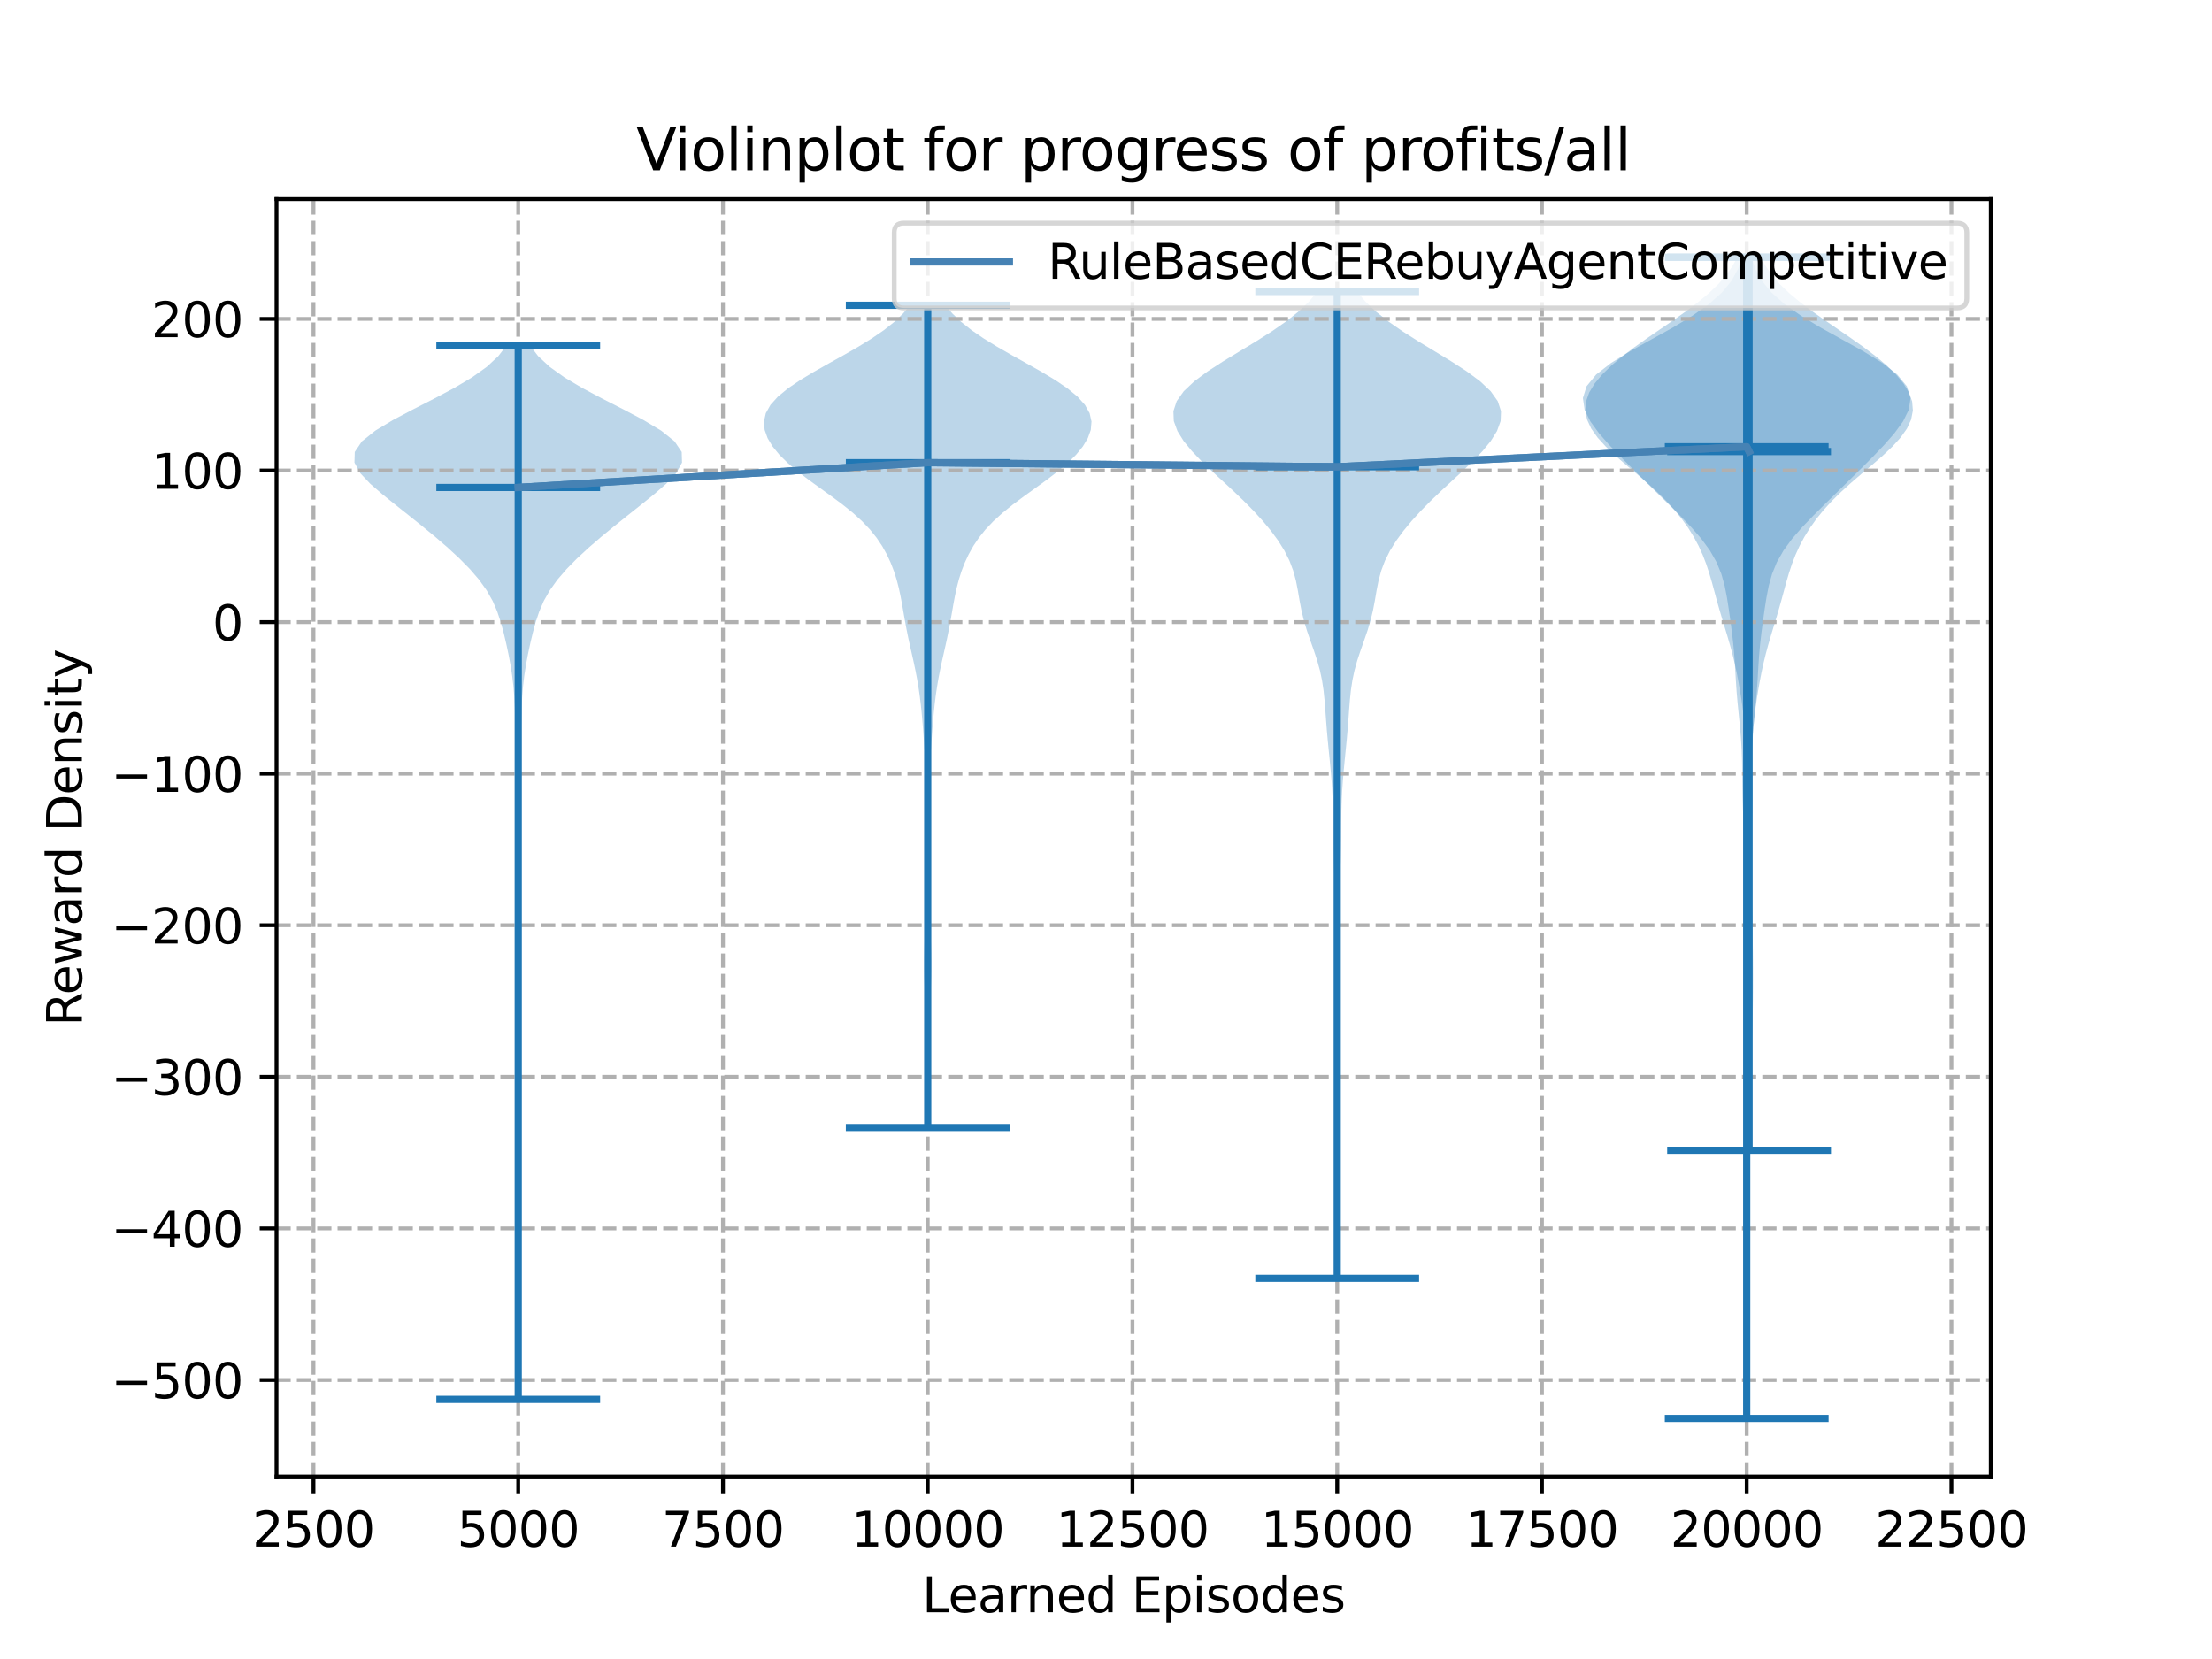 <?xml version="1.0" encoding="utf-8" standalone="no"?>
<!DOCTYPE svg PUBLIC "-//W3C//DTD SVG 1.1//EN"
  "http://www.w3.org/Graphics/SVG/1.1/DTD/svg11.dtd">
<svg xmlns:xlink="http://www.w3.org/1999/xlink" width="460.8pt" height="345.6pt" viewBox="0 0 460.8 345.6" xmlns="http://www.w3.org/2000/svg" version="1.1">
 <defs>
  <style type="text/css">*{stroke-linejoin: round; stroke-linecap: butt}</style>
 </defs>
 <g id="figure_1">
  <g id="patch_1">
   <path d="M 0 345.6 
L 460.8 345.6 
L 460.8 0 
L 0 0 
z
" style="fill: #ffffff"/>
  </g>
  <g id="axes_1">
   <g id="patch_2">
    <path d="M 57.6 307.584 
L 414.72 307.584 
L 414.72 41.472 
L 57.6 41.472 
z
" style="fill: #ffffff"/>
   </g>
   <g id="PolyCollection_1">
    <path d="M 108.119 291.527 
L 107.791 291.527 
L 107.804 289.309 
L 107.838 287.091 
L 107.878 284.874 
L 107.912 282.656 
L 107.935 280.438 
L 107.947 278.221 
L 107.952 276.003 
L 107.954 273.785 
L 107.955 271.567 
L 107.955 269.35 
L 107.955 267.132 
L 107.955 264.914 
L 107.955 262.696 
L 107.955 260.479 
L 107.955 258.261 
L 107.955 256.043 
L 107.955 253.825 
L 107.955 251.608 
L 107.955 249.39 
L 107.955 247.172 
L 107.955 244.955 
L 107.955 242.737 
L 107.955 240.519 
L 107.955 238.301 
L 107.955 236.084 
L 107.955 233.866 
L 107.955 231.648 
L 107.955 229.43 
L 107.955 227.213 
L 107.955 224.995 
L 107.955 222.777 
L 107.955 220.559 
L 107.954 218.342 
L 107.952 216.124 
L 107.946 213.906 
L 107.932 211.689 
L 107.902 209.471 
L 107.85 207.253 
L 107.771 205.035 
L 107.67 202.818 
L 107.562 200.6 
L 107.47 198.382 
L 107.417 196.164 
L 107.418 193.947 
L 107.47 191.729 
L 107.553 189.511 
L 107.635 187.293 
L 107.688 185.076 
L 107.7 182.858 
L 107.676 180.64 
L 107.633 178.423 
L 107.589 176.205 
L 107.563 173.987 
L 107.568 171.769 
L 107.61 169.552 
L 107.67 167.334 
L 107.72 165.116 
L 107.729 162.898 
L 107.686 160.681 
L 107.603 158.463 
L 107.506 156.245 
L 107.42 154.027 
L 107.357 151.81 
L 107.307 149.592 
L 107.243 147.374 
L 107.133 145.157 
L 106.951 142.939 
L 106.686 140.721 
L 106.341 138.503 
L 105.926 136.286 
L 105.453 134.068 
L 104.927 131.85 
L 104.326 129.632 
L 103.59 127.415 
L 102.635 125.197 
L 101.383 122.979 
L 99.794 120.761 
L 97.883 118.544 
L 95.698 116.326 
L 93.298 114.108 
L 90.731 111.891 
L 88.039 109.673 
L 85.269 107.455 
L 82.474 105.237 
L 79.723 103.02 
L 77.152 100.802 
L 75.049 98.584 
L 73.833 96.366 
L 73.898 94.149 
L 75.399 91.931 
L 78.174 89.713 
L 81.86 87.496 
L 86.056 85.278 
L 90.401 83.06 
L 94.578 80.842 
L 98.315 78.625 
L 101.418 76.407 
L 103.806 74.189 
L 105.505 71.971 
L 110.404 71.971 
L 110.404 71.971 
L 112.104 74.189 
L 114.492 76.407 
L 117.595 78.625 
L 121.332 80.842 
L 125.509 83.06 
L 129.854 85.278 
L 134.05 87.496 
L 137.736 89.713 
L 140.511 91.931 
L 142.011 94.149 
L 142.077 96.366 
L 140.861 98.584 
L 138.757 100.802 
L 136.187 103.02 
L 133.436 105.237 
L 130.641 107.455 
L 127.871 109.673 
L 125.178 111.891 
L 122.612 114.108 
L 120.212 116.326 
L 118.027 118.544 
L 116.115 120.761 
L 114.527 122.979 
L 113.274 125.197 
L 112.319 127.415 
L 111.583 129.632 
L 110.982 131.85 
L 110.456 134.068 
L 109.984 136.286 
L 109.569 138.503 
L 109.224 140.721 
L 108.958 142.939 
L 108.776 145.157 
L 108.666 147.374 
L 108.603 149.592 
L 108.553 151.81 
L 108.489 154.027 
L 108.404 156.245 
L 108.306 158.463 
L 108.223 160.681 
L 108.181 162.898 
L 108.19 165.116 
L 108.239 167.334 
L 108.3 169.552 
L 108.341 171.769 
L 108.347 173.987 
L 108.32 176.205 
L 108.276 178.423 
L 108.233 180.64 
L 108.21 182.858 
L 108.222 185.076 
L 108.275 187.293 
L 108.356 189.511 
L 108.439 191.729 
L 108.492 193.947 
L 108.493 196.164 
L 108.44 198.382 
L 108.348 200.6 
L 108.24 202.818 
L 108.139 205.035 
L 108.06 207.253 
L 108.007 209.471 
L 107.978 211.689 
L 107.963 213.906 
L 107.958 216.124 
L 107.956 218.342 
L 107.955 220.559 
L 107.955 222.777 
L 107.955 224.995 
L 107.955 227.213 
L 107.955 229.43 
L 107.955 231.648 
L 107.955 233.866 
L 107.955 236.084 
L 107.955 238.301 
L 107.955 240.519 
L 107.955 242.737 
L 107.955 244.955 
L 107.955 247.172 
L 107.955 249.39 
L 107.955 251.608 
L 107.955 253.825 
L 107.955 256.043 
L 107.955 258.261 
L 107.955 260.479 
L 107.955 262.696 
L 107.955 264.914 
L 107.955 267.132 
L 107.955 269.35 
L 107.955 271.567 
L 107.956 273.785 
L 107.957 276.003 
L 107.963 278.221 
L 107.975 280.438 
L 107.998 282.656 
L 108.032 284.874 
L 108.072 287.091 
L 108.106 289.309 
L 108.119 291.527 
z
" clip-path="url(#p3c8ad6dcf3)" style="fill: #1f77b4; fill-opacity: 0.3"/>
   </g>
   <g id="PolyCollection_2">
    <path d="M 193.424 234.882 
L 193.096 234.882 
L 193.102 233.152 
L 193.119 231.422 
L 193.143 229.692 
L 193.17 227.962 
L 193.195 226.231 
L 193.215 224.501 
L 193.228 222.771 
L 193.232 221.041 
L 193.226 219.311 
L 193.206 217.581 
L 193.17 215.85 
L 193.114 214.12 
L 193.035 212.39 
L 192.937 210.66 
L 192.826 208.93 
L 192.712 207.199 
L 192.611 205.469 
L 192.536 203.739 
L 192.497 202.009 
L 192.497 200.279 
L 192.53 198.549 
L 192.586 196.818 
L 192.651 195.088 
L 192.714 193.358 
L 192.765 191.628 
L 192.803 189.898 
L 192.828 188.168 
L 192.844 186.437 
L 192.855 184.707 
L 192.861 182.977 
L 192.863 181.247 
L 192.862 179.517 
L 192.861 177.786 
L 192.864 176.056 
L 192.874 174.326 
L 192.896 172.596 
L 192.927 170.866 
L 192.962 169.136 
L 192.99 167.405 
L 193.001 165.675 
L 192.986 163.945 
L 192.941 162.215 
L 192.868 160.485 
L 192.771 158.754 
L 192.659 157.024 
L 192.538 155.294 
L 192.413 153.564 
L 192.283 151.834 
L 192.142 150.104 
L 191.985 148.373 
L 191.803 146.643 
L 191.59 144.913 
L 191.339 143.183 
L 191.048 141.453 
L 190.716 139.723 
L 190.35 137.992 
L 189.962 136.262 
L 189.571 134.532 
L 189.193 132.802 
L 188.842 131.072 
L 188.519 129.341 
L 188.216 127.611 
L 187.916 125.881 
L 187.593 124.151 
L 187.218 122.421 
L 186.766 120.691 
L 186.215 118.96 
L 185.547 117.23 
L 184.743 115.5 
L 183.778 113.77 
L 182.619 112.04 
L 181.232 110.31 
L 179.589 108.579 
L 177.683 106.849 
L 175.54 105.119 
L 173.219 103.389 
L 170.81 101.659 
L 168.42 99.928 
L 166.158 98.198 
L 164.115 96.468 
L 162.362 94.738 
L 160.946 93.008 
L 159.906 91.278 
L 159.285 89.547 
L 159.138 87.817 
L 159.526 86.087 
L 160.494 84.357 
L 162.049 82.627 
L 164.15 80.897 
L 166.705 79.166 
L 169.586 77.436 
L 172.652 75.706 
L 175.759 73.976 
L 178.777 72.246 
L 181.592 70.515 
L 184.118 68.785 
L 186.299 67.055 
L 188.111 65.325 
L 189.563 63.595 
L 196.957 63.595 
L 196.957 63.595 
L 198.409 65.325 
L 200.221 67.055 
L 202.402 68.785 
L 204.928 70.515 
L 207.743 72.246 
L 210.761 73.976 
L 213.868 75.706 
L 216.934 77.436 
L 219.815 79.166 
L 222.37 80.897 
L 224.471 82.627 
L 226.026 84.357 
L 226.994 86.087 
L 227.382 87.817 
L 227.236 89.547 
L 226.614 91.278 
L 225.574 93.008 
L 224.158 94.738 
L 222.405 96.468 
L 220.362 98.198 
L 218.1 99.928 
L 215.71 101.659 
L 213.301 103.389 
L 210.98 105.119 
L 208.837 106.849 
L 206.931 108.579 
L 205.288 110.31 
L 203.901 112.04 
L 202.742 113.77 
L 201.777 115.5 
L 200.973 117.23 
L 200.305 118.96 
L 199.754 120.691 
L 199.302 122.421 
L 198.927 124.151 
L 198.604 125.881 
L 198.304 127.611 
L 198.001 129.341 
L 197.678 131.072 
L 197.327 132.802 
L 196.949 134.532 
L 196.558 136.262 
L 196.17 137.992 
L 195.804 139.723 
L 195.472 141.453 
L 195.181 143.183 
L 194.93 144.913 
L 194.717 146.643 
L 194.535 148.373 
L 194.378 150.104 
L 194.237 151.834 
L 194.107 153.564 
L 193.982 155.294 
L 193.861 157.024 
L 193.749 158.754 
L 193.652 160.485 
L 193.579 162.215 
L 193.534 163.945 
L 193.519 165.675 
L 193.53 167.405 
L 193.558 169.136 
L 193.593 170.866 
L 193.624 172.596 
L 193.646 174.326 
L 193.656 176.056 
L 193.659 177.786 
L 193.658 179.517 
L 193.657 181.247 
L 193.66 182.977 
L 193.665 184.707 
L 193.676 186.437 
L 193.692 188.168 
L 193.718 189.898 
L 193.755 191.628 
L 193.807 193.358 
L 193.869 195.088 
L 193.934 196.818 
L 193.99 198.549 
L 194.023 200.279 
L 194.023 202.009 
L 193.984 203.739 
L 193.909 205.469 
L 193.808 207.199 
L 193.694 208.93 
L 193.583 210.66 
L 193.485 212.39 
L 193.406 214.12 
L 193.35 215.85 
L 193.314 217.581 
L 193.294 219.311 
L 193.288 221.041 
L 193.292 222.771 
L 193.305 224.501 
L 193.325 226.231 
L 193.35 227.962 
L 193.377 229.692 
L 193.401 231.422 
L 193.418 233.152 
L 193.424 234.882 
z
" clip-path="url(#p3c8ad6dcf3)" style="fill: #1f77b4; fill-opacity: 0.3"/>
   </g>
   <g id="PolyCollection_3">
    <path d="M 278.733 266.311 
L 278.397 266.311 
L 278.405 264.234 
L 278.425 262.157 
L 278.452 260.081 
L 278.482 258.004 
L 278.509 255.928 
L 278.53 253.851 
L 278.543 251.774 
L 278.549 249.698 
L 278.547 247.621 
L 278.538 245.544 
L 278.521 243.468 
L 278.496 241.391 
L 278.463 239.315 
L 278.427 237.238 
L 278.39 235.161 
L 278.358 233.085 
L 278.333 231.008 
L 278.318 228.931 
L 278.312 226.855 
L 278.316 224.778 
L 278.33 222.702 
L 278.353 220.625 
L 278.384 218.548 
L 278.419 216.472 
L 278.453 214.395 
L 278.481 212.318 
L 278.5 210.242 
L 278.505 208.165 
L 278.496 206.088 
L 278.474 204.012 
L 278.442 201.935 
L 278.404 199.859 
L 278.365 197.782 
L 278.326 195.705 
L 278.289 193.629 
L 278.25 191.552 
L 278.204 189.475 
L 278.147 187.399 
L 278.077 185.322 
L 277.997 183.246 
L 277.917 181.169 
L 277.845 179.092 
L 277.793 177.016 
L 277.761 174.939 
L 277.743 172.862 
L 277.725 170.786 
L 277.689 168.709 
L 277.622 166.633 
L 277.517 164.556 
L 277.374 162.479 
L 277.199 160.403 
L 277 158.326 
L 276.792 156.249 
L 276.589 154.173 
L 276.403 152.096 
L 276.241 150.019 
L 276.092 147.943 
L 275.929 145.866 
L 275.714 143.79 
L 275.401 141.713 
L 274.959 139.636 
L 274.381 137.56 
L 273.695 135.483 
L 272.958 133.406 
L 272.244 131.33 
L 271.621 129.253 
L 271.119 127.177 
L 270.723 125.1 
L 270.368 123.023 
L 269.958 120.947 
L 269.397 118.87 
L 268.613 116.793 
L 267.571 114.717 
L 266.276 112.64 
L 264.752 110.564 
L 263.03 108.487 
L 261.134 106.41 
L 259.084 104.334 
L 256.912 102.257 
L 254.667 100.18 
L 252.42 98.104 
L 250.259 96.027 
L 248.277 93.95 
L 246.578 91.874 
L 245.283 89.797 
L 244.527 87.721 
L 244.443 85.644 
L 245.127 83.567 
L 246.604 81.491 
L 248.813 79.414 
L 251.617 77.337 
L 254.827 75.261 
L 258.242 73.184 
L 261.669 71.108 
L 264.941 69.031 
L 267.927 66.954 
L 270.534 64.878 
L 272.712 62.801 
L 274.453 60.724 
L 282.678 60.724 
L 282.678 60.724 
L 284.419 62.801 
L 286.596 64.878 
L 289.203 66.954 
L 292.189 69.031 
L 295.462 71.108 
L 298.889 73.184 
L 302.304 75.261 
L 305.514 77.337 
L 308.317 79.414 
L 310.526 81.491 
L 312.004 83.567 
L 312.687 85.644 
L 312.603 87.721 
L 311.847 89.797 
L 310.552 91.874 
L 308.853 93.95 
L 306.871 96.027 
L 304.71 98.104 
L 302.464 100.18 
L 300.219 102.257 
L 298.046 104.334 
L 295.997 106.41 
L 294.101 108.487 
L 292.379 110.564 
L 290.855 112.64 
L 289.559 114.717 
L 288.518 116.793 
L 287.733 118.87 
L 287.173 120.947 
L 286.763 123.023 
L 286.407 125.1 
L 286.011 127.177 
L 285.51 129.253 
L 284.886 131.33 
L 284.173 133.406 
L 283.436 135.483 
L 282.749 137.56 
L 282.172 139.636 
L 281.73 141.713 
L 281.417 143.79 
L 281.201 145.866 
L 281.039 147.943 
L 280.89 150.019 
L 280.727 152.096 
L 280.542 154.173 
L 280.338 156.249 
L 280.13 158.326 
L 279.932 160.403 
L 279.756 162.479 
L 279.613 164.556 
L 279.508 166.633 
L 279.441 168.709 
L 279.406 170.786 
L 279.387 172.862 
L 279.37 174.939 
L 279.338 177.016 
L 279.285 179.092 
L 279.214 181.169 
L 279.133 183.246 
L 279.054 185.322 
L 278.984 187.399 
L 278.927 189.475 
L 278.881 191.552 
L 278.842 193.629 
L 278.804 195.705 
L 278.766 197.782 
L 278.726 199.859 
L 278.688 201.935 
L 278.656 204.012 
L 278.635 206.088 
L 278.626 208.165 
L 278.631 210.242 
L 278.649 212.318 
L 278.678 214.395 
L 278.712 216.472 
L 278.747 218.548 
L 278.778 220.625 
L 278.801 222.702 
L 278.815 224.778 
L 278.819 226.855 
L 278.813 228.931 
L 278.797 231.008 
L 278.772 233.085 
L 278.74 235.161 
L 278.703 237.238 
L 278.667 239.315 
L 278.635 241.391 
L 278.61 243.468 
L 278.593 245.544 
L 278.583 247.621 
L 278.582 249.698 
L 278.587 251.774 
L 278.601 253.851 
L 278.621 255.928 
L 278.648 258.004 
L 278.678 260.081 
L 278.706 262.157 
L 278.726 264.234 
L 278.733 266.311 
z
" clip-path="url(#p3c8ad6dcf3)" style="fill: #1f77b4; fill-opacity: 0.3"/>
   </g>
   <g id="PolyCollection_4">
    <path d="M 364.033 295.488 
L 363.708 295.488 
L 363.718 293.045 
L 363.746 290.601 
L 363.782 288.158 
L 363.815 285.715 
L 363.84 283.271 
L 363.856 280.828 
L 363.864 278.384 
L 363.868 275.941 
L 363.87 273.498 
L 363.87 271.054 
L 363.87 268.611 
L 363.87 266.168 
L 363.87 263.724 
L 363.87 261.281 
L 363.87 258.838 
L 363.87 256.394 
L 363.87 253.951 
L 363.87 251.508 
L 363.87 249.064 
L 363.87 246.621 
L 363.87 244.177 
L 363.87 241.734 
L 363.869 239.291 
L 363.867 236.847 
L 363.86 234.404 
L 363.848 231.961 
L 363.827 229.517 
L 363.797 227.074 
L 363.761 224.631 
L 363.728 222.187 
L 363.708 219.744 
L 363.706 217.301 
L 363.719 214.857 
L 363.737 212.414 
L 363.748 209.97 
L 363.744 207.527 
L 363.726 205.084 
L 363.704 202.64 
L 363.686 200.197 
L 363.672 197.754 
L 363.652 195.31 
L 363.613 192.867 
L 363.546 190.424 
L 363.463 187.98 
L 363.385 185.537 
L 363.337 183.093 
L 363.323 180.65 
L 363.325 178.207 
L 363.312 175.763 
L 363.261 173.32 
L 363.177 170.877 
L 363.081 168.433 
L 363.004 165.99 
L 362.959 163.547 
L 362.934 161.103 
L 362.897 158.66 
L 362.815 156.217 
L 362.67 153.773 
L 362.462 151.33 
L 362.217 148.886 
L 361.972 146.443 
L 361.761 144 
L 361.596 141.556 
L 361.455 139.113 
L 361.295 136.67 
L 361.08 134.226 
L 360.8 131.783 
L 360.478 129.34 
L 360.134 126.896 
L 359.752 124.453 
L 359.272 122.01 
L 358.59 119.566 
L 357.594 117.123 
L 356.206 114.679 
L 354.415 112.236 
L 352.285 109.793 
L 349.931 107.349 
L 347.467 104.906 
L 344.971 102.463 
L 342.479 100.019 
L 340.003 97.576 
L 337.569 95.133 
L 335.233 92.689 
L 333.095 90.246 
L 331.311 87.802 
L 330.103 85.359 
L 329.748 82.916 
L 330.507 80.472 
L 332.505 78.029 
L 335.649 75.586 
L 339.634 73.142 
L 344.039 70.699 
L 348.443 68.256 
L 352.502 65.812 
L 355.974 63.369 
L 358.723 60.926 
L 360.727 58.482 
L 362.064 56.039 
L 362.881 53.595 
L 364.86 53.595 
L 364.86 53.595 
L 365.677 56.039 
L 367.014 58.482 
L 369.018 60.926 
L 371.767 63.369 
L 375.239 65.812 
L 379.298 68.256 
L 383.702 70.699 
L 388.106 73.142 
L 392.092 75.586 
L 395.236 78.029 
L 397.234 80.472 
L 397.993 82.916 
L 397.638 85.359 
L 396.43 87.802 
L 394.645 90.246 
L 392.508 92.689 
L 390.172 95.133 
L 387.737 97.576 
L 385.262 100.019 
L 382.77 102.463 
L 380.274 104.906 
L 377.81 107.349 
L 375.456 109.793 
L 373.326 112.236 
L 371.535 114.679 
L 370.147 117.123 
L 369.151 119.566 
L 368.469 122.01 
L 367.989 124.453 
L 367.607 126.896 
L 367.262 129.34 
L 366.94 131.783 
L 366.661 134.226 
L 366.445 136.67 
L 366.286 139.113 
L 366.145 141.556 
L 365.98 144 
L 365.768 146.443 
L 365.523 148.886 
L 365.279 151.33 
L 365.071 153.773 
L 364.925 156.217 
L 364.844 158.66 
L 364.807 161.103 
L 364.782 163.547 
L 364.736 165.99 
L 364.66 168.433 
L 364.564 170.877 
L 364.479 173.32 
L 364.429 175.763 
L 364.416 178.207 
L 364.418 180.65 
L 364.404 183.093 
L 364.356 185.537 
L 364.278 187.98 
L 364.195 190.424 
L 364.128 192.867 
L 364.089 195.31 
L 364.069 197.754 
L 364.055 200.197 
L 364.037 202.64 
L 364.014 205.084 
L 363.997 207.527 
L 363.993 209.97 
L 364.004 212.414 
L 364.022 214.857 
L 364.035 217.301 
L 364.033 219.744 
L 364.013 222.187 
L 363.98 224.631 
L 363.944 227.074 
L 363.914 229.517 
L 363.893 231.961 
L 363.88 234.404 
L 363.874 236.847 
L 363.872 239.291 
L 363.871 241.734 
L 363.871 244.177 
L 363.87 246.621 
L 363.87 249.064 
L 363.87 251.508 
L 363.87 253.951 
L 363.87 256.394 
L 363.87 258.838 
L 363.87 261.281 
L 363.87 263.724 
L 363.87 266.168 
L 363.87 268.611 
L 363.871 271.054 
L 363.871 273.498 
L 363.873 275.941 
L 363.876 278.384 
L 363.885 280.828 
L 363.901 283.271 
L 363.926 285.715 
L 363.959 288.158 
L 363.995 290.601 
L 364.023 293.045 
L 364.033 295.488 
z
" clip-path="url(#p3c8ad6dcf3)" style="fill: #1f77b4; fill-opacity: 0.3"/>
   </g>
   <g id="PolyCollection_5">
    <path d="M 364.533 239.625 
L 364.197 239.625 
L 364.198 237.746 
L 364.205 235.867 
L 364.215 233.987 
L 364.22 232.108 
L 364.216 230.229 
L 364.198 228.349 
L 364.163 226.47 
L 364.111 224.59 
L 364.045 222.711 
L 363.968 220.832 
L 363.885 218.952 
L 363.803 217.073 
L 363.728 215.194 
L 363.664 213.314 
L 363.614 211.435 
L 363.579 209.556 
L 363.556 207.676 
L 363.543 205.797 
L 363.538 203.917 
L 363.54 202.038 
L 363.55 200.159 
L 363.569 198.279 
L 363.597 196.4 
L 363.633 194.521 
L 363.676 192.641 
L 363.725 190.762 
L 363.776 188.882 
L 363.828 187.003 
L 363.879 185.124 
L 363.922 183.244 
L 363.953 181.365 
L 363.965 179.486 
L 363.953 177.606 
L 363.917 175.727 
L 363.863 173.848 
L 363.8 171.968 
L 363.741 170.089 
L 363.696 168.209 
L 363.673 166.33 
L 363.672 164.451 
L 363.689 162.571 
L 363.71 160.692 
L 363.723 158.813 
L 363.712 156.933 
L 363.666 155.054 
L 363.575 153.175 
L 363.437 151.295 
L 363.252 149.416 
L 363.024 147.536 
L 362.759 145.657 
L 362.461 143.778 
L 362.132 141.898 
L 361.766 140.019 
L 361.357 138.14 
L 360.899 136.26 
L 360.391 134.381 
L 359.843 132.501 
L 359.273 130.622 
L 358.702 128.743 
L 358.149 126.863 
L 357.621 124.984 
L 357.111 123.105 
L 356.597 121.225 
L 356.047 119.346 
L 355.425 117.467 
L 354.699 115.587 
L 353.842 113.708 
L 352.835 111.828 
L 351.666 109.949 
L 350.321 108.07 
L 348.79 106.19 
L 347.068 104.311 
L 345.159 102.432 
L 343.088 100.552 
L 340.902 98.673 
L 338.678 96.793 
L 336.513 94.914 
L 334.518 93.035 
L 332.807 91.155 
L 331.479 89.276 
L 330.609 87.397 
L 330.243 85.517 
L 330.398 83.638 
L 331.062 81.759 
L 332.203 79.879 
L 333.772 78 
L 335.711 76.12 
L 337.956 74.241 
L 340.438 72.362 
L 343.085 70.482 
L 345.821 68.603 
L 348.564 66.724 
L 351.226 64.844 
L 353.723 62.965 
L 355.98 61.085 
L 357.942 59.206 
L 359.584 57.327 
L 360.906 55.447 
L 361.931 53.568 
L 366.799 53.568 
L 366.799 53.568 
L 367.825 55.447 
L 369.146 57.327 
L 370.788 59.206 
L 372.751 61.085 
L 375.007 62.965 
L 377.504 64.844 
L 380.166 66.724 
L 382.909 68.603 
L 385.645 70.482 
L 388.293 72.362 
L 390.775 74.241 
L 393.019 76.12 
L 394.958 78 
L 396.527 79.879 
L 397.668 81.759 
L 398.332 83.638 
L 398.487 85.517 
L 398.122 87.397 
L 397.252 89.276 
L 395.923 91.155 
L 394.212 93.035 
L 392.218 94.914 
L 390.053 96.793 
L 387.828 98.673 
L 385.643 100.552 
L 383.571 102.432 
L 381.663 104.311 
L 379.94 106.19 
L 378.41 108.07 
L 377.065 109.949 
L 375.895 111.828 
L 374.889 113.708 
L 374.032 115.587 
L 373.305 117.467 
L 372.683 119.346 
L 372.133 121.225 
L 371.619 123.105 
L 371.109 124.984 
L 370.581 126.863 
L 370.028 128.743 
L 369.457 130.622 
L 368.887 132.501 
L 368.34 134.381 
L 367.832 136.26 
L 367.374 138.14 
L 366.964 140.019 
L 366.599 141.898 
L 366.269 143.778 
L 365.972 145.657 
L 365.707 147.536 
L 365.479 149.416 
L 365.293 151.295 
L 365.155 153.175 
L 365.065 155.054 
L 365.018 156.933 
L 365.008 158.813 
L 365.02 160.692 
L 365.042 162.571 
L 365.058 164.451 
L 365.057 166.33 
L 365.034 168.209 
L 364.99 170.089 
L 364.93 171.968 
L 364.867 173.848 
L 364.813 175.727 
L 364.777 177.606 
L 364.766 179.486 
L 364.777 181.365 
L 364.808 183.244 
L 364.852 185.124 
L 364.902 187.003 
L 364.955 188.882 
L 365.006 190.762 
L 365.054 192.641 
L 365.097 194.521 
L 365.133 196.4 
L 365.161 198.279 
L 365.18 200.159 
L 365.19 202.038 
L 365.192 203.917 
L 365.187 205.797 
L 365.174 207.676 
L 365.151 209.556 
L 365.116 211.435 
L 365.066 213.314 
L 365.003 215.194 
L 364.927 217.073 
L 364.845 218.952 
L 364.763 220.832 
L 364.685 222.711 
L 364.619 224.59 
L 364.567 226.47 
L 364.533 228.349 
L 364.515 230.229 
L 364.51 232.108 
L 364.516 233.987 
L 364.525 235.867 
L 364.532 237.746 
L 364.533 239.625 
z
" clip-path="url(#p3c8ad6dcf3)" style="fill: #1f77b4; fill-opacity: 0.3"/>
   </g>
   <g id="matplotlib.axis_1">
    <g id="xtick_1">
     <g id="line2d_1">
      <path d="M 65.302 307.584 
L 65.302 41.472 
" clip-path="url(#p3c8ad6dcf3)" style="fill: none; stroke-dasharray: 2.96,1.28; stroke-dashoffset: 0; stroke: #b0b0b0; stroke-width: 0.8"/>
     </g>
     <g id="line2d_2">
      <defs>
       <path id="m49c01e46da" d="M 0 0 
L 0 3.5 
" style="stroke: #000000; stroke-width: 0.8"/>
      </defs>
      <g>
       <use xlink:href="#m49c01e46da" x="65.302" y="307.584" style="stroke: #000000; stroke-width: 0.8"/>
      </g>
     </g>
     <g id="text_1">
      <!-- 2500 -->
      <g transform="translate(52.577 322.182)scale(0.1 -0.1)">
       <defs>
        <path id="DejaVuSans-32" d="M 1228 531 
L 3431 531 
L 3431 0 
L 469 0 
L 469 531 
Q 828 903 1448 1529 
Q 2069 2156 2228 2338 
Q 2531 2678 2651 2914 
Q 2772 3150 2772 3378 
Q 2772 3750 2511 3984 
Q 2250 4219 1831 4219 
Q 1534 4219 1204 4116 
Q 875 4013 500 3803 
L 500 4441 
Q 881 4594 1212 4672 
Q 1544 4750 1819 4750 
Q 2544 4750 2975 4387 
Q 3406 4025 3406 3419 
Q 3406 3131 3298 2873 
Q 3191 2616 2906 2266 
Q 2828 2175 2409 1742 
Q 1991 1309 1228 531 
z
" transform="scale(0.016)"/>
        <path id="DejaVuSans-35" d="M 691 4666 
L 3169 4666 
L 3169 4134 
L 1269 4134 
L 1269 2991 
Q 1406 3038 1543 3061 
Q 1681 3084 1819 3084 
Q 2600 3084 3056 2656 
Q 3513 2228 3513 1497 
Q 3513 744 3044 326 
Q 2575 -91 1722 -91 
Q 1428 -91 1123 -41 
Q 819 9 494 109 
L 494 744 
Q 775 591 1075 516 
Q 1375 441 1709 441 
Q 2250 441 2565 725 
Q 2881 1009 2881 1497 
Q 2881 1984 2565 2268 
Q 2250 2553 1709 2553 
Q 1456 2553 1204 2497 
Q 953 2441 691 2322 
L 691 4666 
z
" transform="scale(0.016)"/>
        <path id="DejaVuSans-30" d="M 2034 4250 
Q 1547 4250 1301 3770 
Q 1056 3291 1056 2328 
Q 1056 1369 1301 889 
Q 1547 409 2034 409 
Q 2525 409 2770 889 
Q 3016 1369 3016 2328 
Q 3016 3291 2770 3770 
Q 2525 4250 2034 4250 
z
M 2034 4750 
Q 2819 4750 3233 4129 
Q 3647 3509 3647 2328 
Q 3647 1150 3233 529 
Q 2819 -91 2034 -91 
Q 1250 -91 836 529 
Q 422 1150 422 2328 
Q 422 3509 836 4129 
Q 1250 4750 2034 4750 
z
" transform="scale(0.016)"/>
       </defs>
       <use xlink:href="#DejaVuSans-32"/>
       <use xlink:href="#DejaVuSans-35" x="63.623"/>
       <use xlink:href="#DejaVuSans-30" x="127.246"/>
       <use xlink:href="#DejaVuSans-30" x="190.869"/>
      </g>
     </g>
    </g>
    <g id="xtick_2">
     <g id="line2d_3">
      <path d="M 107.955 307.584 
L 107.955 41.472 
" clip-path="url(#p3c8ad6dcf3)" style="fill: none; stroke-dasharray: 2.96,1.28; stroke-dashoffset: 0; stroke: #b0b0b0; stroke-width: 0.8"/>
     </g>
     <g id="line2d_4">
      <g>
       <use xlink:href="#m49c01e46da" x="107.955" y="307.584" style="stroke: #000000; stroke-width: 0.8"/>
      </g>
     </g>
     <g id="text_2">
      <!-- 5000 -->
      <g transform="translate(95.23 322.182)scale(0.1 -0.1)">
       <use xlink:href="#DejaVuSans-35"/>
       <use xlink:href="#DejaVuSans-30" x="63.623"/>
       <use xlink:href="#DejaVuSans-30" x="127.246"/>
       <use xlink:href="#DejaVuSans-30" x="190.869"/>
      </g>
     </g>
    </g>
    <g id="xtick_3">
     <g id="line2d_5">
      <path d="M 150.607 307.584 
L 150.607 41.472 
" clip-path="url(#p3c8ad6dcf3)" style="fill: none; stroke-dasharray: 2.96,1.28; stroke-dashoffset: 0; stroke: #b0b0b0; stroke-width: 0.8"/>
     </g>
     <g id="line2d_6">
      <g>
       <use xlink:href="#m49c01e46da" x="150.607" y="307.584" style="stroke: #000000; stroke-width: 0.8"/>
      </g>
     </g>
     <g id="text_3">
      <!-- 7500 -->
      <g transform="translate(137.882 322.182)scale(0.1 -0.1)">
       <defs>
        <path id="DejaVuSans-37" d="M 525 4666 
L 3525 4666 
L 3525 4397 
L 1831 0 
L 1172 0 
L 2766 4134 
L 525 4134 
L 525 4666 
z
" transform="scale(0.016)"/>
       </defs>
       <use xlink:href="#DejaVuSans-37"/>
       <use xlink:href="#DejaVuSans-35" x="63.623"/>
       <use xlink:href="#DejaVuSans-30" x="127.246"/>
       <use xlink:href="#DejaVuSans-30" x="190.869"/>
      </g>
     </g>
    </g>
    <g id="xtick_4">
     <g id="line2d_7">
      <path d="M 193.26 307.584 
L 193.26 41.472 
" clip-path="url(#p3c8ad6dcf3)" style="fill: none; stroke-dasharray: 2.96,1.28; stroke-dashoffset: 0; stroke: #b0b0b0; stroke-width: 0.8"/>
     </g>
     <g id="line2d_8">
      <g>
       <use xlink:href="#m49c01e46da" x="193.26" y="307.584" style="stroke: #000000; stroke-width: 0.8"/>
      </g>
     </g>
     <g id="text_4">
      <!-- 10000 -->
      <g transform="translate(177.354 322.182)scale(0.1 -0.1)">
       <defs>
        <path id="DejaVuSans-31" d="M 794 531 
L 1825 531 
L 1825 4091 
L 703 3866 
L 703 4441 
L 1819 4666 
L 2450 4666 
L 2450 531 
L 3481 531 
L 3481 0 
L 794 0 
L 794 531 
z
" transform="scale(0.016)"/>
       </defs>
       <use xlink:href="#DejaVuSans-31"/>
       <use xlink:href="#DejaVuSans-30" x="63.623"/>
       <use xlink:href="#DejaVuSans-30" x="127.246"/>
       <use xlink:href="#DejaVuSans-30" x="190.869"/>
       <use xlink:href="#DejaVuSans-30" x="254.492"/>
      </g>
     </g>
    </g>
    <g id="xtick_5">
     <g id="line2d_9">
      <path d="M 235.913 307.584 
L 235.913 41.472 
" clip-path="url(#p3c8ad6dcf3)" style="fill: none; stroke-dasharray: 2.96,1.28; stroke-dashoffset: 0; stroke: #b0b0b0; stroke-width: 0.8"/>
     </g>
     <g id="line2d_10">
      <g>
       <use xlink:href="#m49c01e46da" x="235.913" y="307.584" style="stroke: #000000; stroke-width: 0.8"/>
      </g>
     </g>
     <g id="text_5">
      <!-- 12500 -->
      <g transform="translate(220.006 322.182)scale(0.1 -0.1)">
       <use xlink:href="#DejaVuSans-31"/>
       <use xlink:href="#DejaVuSans-32" x="63.623"/>
       <use xlink:href="#DejaVuSans-35" x="127.246"/>
       <use xlink:href="#DejaVuSans-30" x="190.869"/>
       <use xlink:href="#DejaVuSans-30" x="254.492"/>
      </g>
     </g>
    </g>
    <g id="xtick_6">
     <g id="line2d_11">
      <path d="M 278.565 307.584 
L 278.565 41.472 
" clip-path="url(#p3c8ad6dcf3)" style="fill: none; stroke-dasharray: 2.96,1.28; stroke-dashoffset: 0; stroke: #b0b0b0; stroke-width: 0.8"/>
     </g>
     <g id="line2d_12">
      <g>
       <use xlink:href="#m49c01e46da" x="278.565" y="307.584" style="stroke: #000000; stroke-width: 0.8"/>
      </g>
     </g>
     <g id="text_6">
      <!-- 15000 -->
      <g transform="translate(262.659 322.182)scale(0.1 -0.1)">
       <use xlink:href="#DejaVuSans-31"/>
       <use xlink:href="#DejaVuSans-35" x="63.623"/>
       <use xlink:href="#DejaVuSans-30" x="127.246"/>
       <use xlink:href="#DejaVuSans-30" x="190.869"/>
       <use xlink:href="#DejaVuSans-30" x="254.492"/>
      </g>
     </g>
    </g>
    <g id="xtick_7">
     <g id="line2d_13">
      <path d="M 321.218 307.584 
L 321.218 41.472 
" clip-path="url(#p3c8ad6dcf3)" style="fill: none; stroke-dasharray: 2.96,1.28; stroke-dashoffset: 0; stroke: #b0b0b0; stroke-width: 0.8"/>
     </g>
     <g id="line2d_14">
      <g>
       <use xlink:href="#m49c01e46da" x="321.218" y="307.584" style="stroke: #000000; stroke-width: 0.8"/>
      </g>
     </g>
     <g id="text_7">
      <!-- 17500 -->
      <g transform="translate(305.312 322.182)scale(0.1 -0.1)">
       <use xlink:href="#DejaVuSans-31"/>
       <use xlink:href="#DejaVuSans-37" x="63.623"/>
       <use xlink:href="#DejaVuSans-35" x="127.246"/>
       <use xlink:href="#DejaVuSans-30" x="190.869"/>
       <use xlink:href="#DejaVuSans-30" x="254.492"/>
      </g>
     </g>
    </g>
    <g id="xtick_8">
     <g id="line2d_15">
      <path d="M 363.87 307.584 
L 363.87 41.472 
" clip-path="url(#p3c8ad6dcf3)" style="fill: none; stroke-dasharray: 2.96,1.28; stroke-dashoffset: 0; stroke: #b0b0b0; stroke-width: 0.8"/>
     </g>
     <g id="line2d_16">
      <g>
       <use xlink:href="#m49c01e46da" x="363.87" y="307.584" style="stroke: #000000; stroke-width: 0.8"/>
      </g>
     </g>
     <g id="text_8">
      <!-- 20000 -->
      <g transform="translate(347.964 322.182)scale(0.1 -0.1)">
       <use xlink:href="#DejaVuSans-32"/>
       <use xlink:href="#DejaVuSans-30" x="63.623"/>
       <use xlink:href="#DejaVuSans-30" x="127.246"/>
       <use xlink:href="#DejaVuSans-30" x="190.869"/>
       <use xlink:href="#DejaVuSans-30" x="254.492"/>
      </g>
     </g>
    </g>
    <g id="xtick_9">
     <g id="line2d_17">
      <path d="M 406.523 307.584 
L 406.523 41.472 
" clip-path="url(#p3c8ad6dcf3)" style="fill: none; stroke-dasharray: 2.96,1.28; stroke-dashoffset: 0; stroke: #b0b0b0; stroke-width: 0.8"/>
     </g>
     <g id="line2d_18">
      <g>
       <use xlink:href="#m49c01e46da" x="406.523" y="307.584" style="stroke: #000000; stroke-width: 0.8"/>
      </g>
     </g>
     <g id="text_9">
      <!-- 22500 -->
      <g transform="translate(390.617 322.182)scale(0.1 -0.1)">
       <use xlink:href="#DejaVuSans-32"/>
       <use xlink:href="#DejaVuSans-32" x="63.623"/>
       <use xlink:href="#DejaVuSans-35" x="127.246"/>
       <use xlink:href="#DejaVuSans-30" x="190.869"/>
       <use xlink:href="#DejaVuSans-30" x="254.492"/>
      </g>
     </g>
    </g>
    <g id="text_10">
     <!-- Learned Episodes -->
     <g transform="translate(192.102 335.861)scale(0.1 -0.1)">
      <defs>
       <path id="DejaVuSans-4c" d="M 628 4666 
L 1259 4666 
L 1259 531 
L 3531 531 
L 3531 0 
L 628 0 
L 628 4666 
z
" transform="scale(0.016)"/>
       <path id="DejaVuSans-65" d="M 3597 1894 
L 3597 1613 
L 953 1613 
Q 991 1019 1311 708 
Q 1631 397 2203 397 
Q 2534 397 2845 478 
Q 3156 559 3463 722 
L 3463 178 
Q 3153 47 2828 -22 
Q 2503 -91 2169 -91 
Q 1331 -91 842 396 
Q 353 884 353 1716 
Q 353 2575 817 3079 
Q 1281 3584 2069 3584 
Q 2775 3584 3186 3129 
Q 3597 2675 3597 1894 
z
M 3022 2063 
Q 3016 2534 2758 2815 
Q 2500 3097 2075 3097 
Q 1594 3097 1305 2825 
Q 1016 2553 972 2059 
L 3022 2063 
z
" transform="scale(0.016)"/>
       <path id="DejaVuSans-61" d="M 2194 1759 
Q 1497 1759 1228 1600 
Q 959 1441 959 1056 
Q 959 750 1161 570 
Q 1363 391 1709 391 
Q 2188 391 2477 730 
Q 2766 1069 2766 1631 
L 2766 1759 
L 2194 1759 
z
M 3341 1997 
L 3341 0 
L 2766 0 
L 2766 531 
Q 2569 213 2275 61 
Q 1981 -91 1556 -91 
Q 1019 -91 701 211 
Q 384 513 384 1019 
Q 384 1609 779 1909 
Q 1175 2209 1959 2209 
L 2766 2209 
L 2766 2266 
Q 2766 2663 2505 2880 
Q 2244 3097 1772 3097 
Q 1472 3097 1187 3025 
Q 903 2953 641 2809 
L 641 3341 
Q 956 3463 1253 3523 
Q 1550 3584 1831 3584 
Q 2591 3584 2966 3190 
Q 3341 2797 3341 1997 
z
" transform="scale(0.016)"/>
       <path id="DejaVuSans-72" d="M 2631 2963 
Q 2534 3019 2420 3045 
Q 2306 3072 2169 3072 
Q 1681 3072 1420 2755 
Q 1159 2438 1159 1844 
L 1159 0 
L 581 0 
L 581 3500 
L 1159 3500 
L 1159 2956 
Q 1341 3275 1631 3429 
Q 1922 3584 2338 3584 
Q 2397 3584 2469 3576 
Q 2541 3569 2628 3553 
L 2631 2963 
z
" transform="scale(0.016)"/>
       <path id="DejaVuSans-6e" d="M 3513 2113 
L 3513 0 
L 2938 0 
L 2938 2094 
Q 2938 2591 2744 2837 
Q 2550 3084 2163 3084 
Q 1697 3084 1428 2787 
Q 1159 2491 1159 1978 
L 1159 0 
L 581 0 
L 581 3500 
L 1159 3500 
L 1159 2956 
Q 1366 3272 1645 3428 
Q 1925 3584 2291 3584 
Q 2894 3584 3203 3211 
Q 3513 2838 3513 2113 
z
" transform="scale(0.016)"/>
       <path id="DejaVuSans-64" d="M 2906 2969 
L 2906 4863 
L 3481 4863 
L 3481 0 
L 2906 0 
L 2906 525 
Q 2725 213 2448 61 
Q 2172 -91 1784 -91 
Q 1150 -91 751 415 
Q 353 922 353 1747 
Q 353 2572 751 3078 
Q 1150 3584 1784 3584 
Q 2172 3584 2448 3432 
Q 2725 3281 2906 2969 
z
M 947 1747 
Q 947 1113 1208 752 
Q 1469 391 1925 391 
Q 2381 391 2643 752 
Q 2906 1113 2906 1747 
Q 2906 2381 2643 2742 
Q 2381 3103 1925 3103 
Q 1469 3103 1208 2742 
Q 947 2381 947 1747 
z
" transform="scale(0.016)"/>
       <path id="DejaVuSans-20" transform="scale(0.016)"/>
       <path id="DejaVuSans-45" d="M 628 4666 
L 3578 4666 
L 3578 4134 
L 1259 4134 
L 1259 2753 
L 3481 2753 
L 3481 2222 
L 1259 2222 
L 1259 531 
L 3634 531 
L 3634 0 
L 628 0 
L 628 4666 
z
" transform="scale(0.016)"/>
       <path id="DejaVuSans-70" d="M 1159 525 
L 1159 -1331 
L 581 -1331 
L 581 3500 
L 1159 3500 
L 1159 2969 
Q 1341 3281 1617 3432 
Q 1894 3584 2278 3584 
Q 2916 3584 3314 3078 
Q 3713 2572 3713 1747 
Q 3713 922 3314 415 
Q 2916 -91 2278 -91 
Q 1894 -91 1617 61 
Q 1341 213 1159 525 
z
M 3116 1747 
Q 3116 2381 2855 2742 
Q 2594 3103 2138 3103 
Q 1681 3103 1420 2742 
Q 1159 2381 1159 1747 
Q 1159 1113 1420 752 
Q 1681 391 2138 391 
Q 2594 391 2855 752 
Q 3116 1113 3116 1747 
z
" transform="scale(0.016)"/>
       <path id="DejaVuSans-69" d="M 603 3500 
L 1178 3500 
L 1178 0 
L 603 0 
L 603 3500 
z
M 603 4863 
L 1178 4863 
L 1178 4134 
L 603 4134 
L 603 4863 
z
" transform="scale(0.016)"/>
       <path id="DejaVuSans-73" d="M 2834 3397 
L 2834 2853 
Q 2591 2978 2328 3040 
Q 2066 3103 1784 3103 
Q 1356 3103 1142 2972 
Q 928 2841 928 2578 
Q 928 2378 1081 2264 
Q 1234 2150 1697 2047 
L 1894 2003 
Q 2506 1872 2764 1633 
Q 3022 1394 3022 966 
Q 3022 478 2636 193 
Q 2250 -91 1575 -91 
Q 1294 -91 989 -36 
Q 684 19 347 128 
L 347 722 
Q 666 556 975 473 
Q 1284 391 1588 391 
Q 1994 391 2212 530 
Q 2431 669 2431 922 
Q 2431 1156 2273 1281 
Q 2116 1406 1581 1522 
L 1381 1569 
Q 847 1681 609 1914 
Q 372 2147 372 2553 
Q 372 3047 722 3315 
Q 1072 3584 1716 3584 
Q 2034 3584 2315 3537 
Q 2597 3491 2834 3397 
z
" transform="scale(0.016)"/>
       <path id="DejaVuSans-6f" d="M 1959 3097 
Q 1497 3097 1228 2736 
Q 959 2375 959 1747 
Q 959 1119 1226 758 
Q 1494 397 1959 397 
Q 2419 397 2687 759 
Q 2956 1122 2956 1747 
Q 2956 2369 2687 2733 
Q 2419 3097 1959 3097 
z
M 1959 3584 
Q 2709 3584 3137 3096 
Q 3566 2609 3566 1747 
Q 3566 888 3137 398 
Q 2709 -91 1959 -91 
Q 1206 -91 779 398 
Q 353 888 353 1747 
Q 353 2609 779 3096 
Q 1206 3584 1959 3584 
z
" transform="scale(0.016)"/>
      </defs>
      <use xlink:href="#DejaVuSans-4c"/>
      <use xlink:href="#DejaVuSans-65" x="53.963"/>
      <use xlink:href="#DejaVuSans-61" x="115.486"/>
      <use xlink:href="#DejaVuSans-72" x="176.766"/>
      <use xlink:href="#DejaVuSans-6e" x="216.129"/>
      <use xlink:href="#DejaVuSans-65" x="279.508"/>
      <use xlink:href="#DejaVuSans-64" x="341.031"/>
      <use xlink:href="#DejaVuSans-20" x="404.508"/>
      <use xlink:href="#DejaVuSans-45" x="436.295"/>
      <use xlink:href="#DejaVuSans-70" x="499.479"/>
      <use xlink:href="#DejaVuSans-69" x="562.955"/>
      <use xlink:href="#DejaVuSans-73" x="590.738"/>
      <use xlink:href="#DejaVuSans-6f" x="642.838"/>
      <use xlink:href="#DejaVuSans-64" x="704.02"/>
      <use xlink:href="#DejaVuSans-65" x="767.496"/>
      <use xlink:href="#DejaVuSans-73" x="829.02"/>
     </g>
    </g>
   </g>
   <g id="matplotlib.axis_2">
    <g id="ytick_1">
     <g id="line2d_19">
      <path d="M 57.6 287.482 
L 414.72 287.482 
" clip-path="url(#p3c8ad6dcf3)" style="fill: none; stroke-dasharray: 2.96,1.28; stroke-dashoffset: 0; stroke: #b0b0b0; stroke-width: 0.8"/>
     </g>
     <g id="line2d_20">
      <defs>
       <path id="mc22105e632" d="M 0 0 
L -3.5 0 
" style="stroke: #000000; stroke-width: 0.8"/>
      </defs>
      <g>
       <use xlink:href="#mc22105e632" x="57.6" y="287.482" style="stroke: #000000; stroke-width: 0.8"/>
      </g>
     </g>
     <g id="text_11">
      <!-- −500 -->
      <g transform="translate(23.133 291.282)scale(0.1 -0.1)">
       <defs>
        <path id="DejaVuSans-2212" d="M 678 2272 
L 4684 2272 
L 4684 1741 
L 678 1741 
L 678 2272 
z
" transform="scale(0.016)"/>
       </defs>
       <use xlink:href="#DejaVuSans-2212"/>
       <use xlink:href="#DejaVuSans-35" x="83.789"/>
       <use xlink:href="#DejaVuSans-30" x="147.412"/>
       <use xlink:href="#DejaVuSans-30" x="211.035"/>
      </g>
     </g>
    </g>
    <g id="ytick_2">
     <g id="line2d_21">
      <path d="M 57.6 255.904 
L 414.72 255.904 
" clip-path="url(#p3c8ad6dcf3)" style="fill: none; stroke-dasharray: 2.96,1.28; stroke-dashoffset: 0; stroke: #b0b0b0; stroke-width: 0.8"/>
     </g>
     <g id="line2d_22">
      <g>
       <use xlink:href="#mc22105e632" x="57.6" y="255.904" style="stroke: #000000; stroke-width: 0.8"/>
      </g>
     </g>
     <g id="text_12">
      <!-- −400 -->
      <g transform="translate(23.133 259.704)scale(0.1 -0.1)">
       <defs>
        <path id="DejaVuSans-34" d="M 2419 4116 
L 825 1625 
L 2419 1625 
L 2419 4116 
z
M 2253 4666 
L 3047 4666 
L 3047 1625 
L 3713 1625 
L 3713 1100 
L 3047 1100 
L 3047 0 
L 2419 0 
L 2419 1100 
L 313 1100 
L 313 1709 
L 2253 4666 
z
" transform="scale(0.016)"/>
       </defs>
       <use xlink:href="#DejaVuSans-2212"/>
       <use xlink:href="#DejaVuSans-34" x="83.789"/>
       <use xlink:href="#DejaVuSans-30" x="147.412"/>
       <use xlink:href="#DejaVuSans-30" x="211.035"/>
      </g>
     </g>
    </g>
    <g id="ytick_3">
     <g id="line2d_23">
      <path d="M 57.6 224.326 
L 414.72 224.326 
" clip-path="url(#p3c8ad6dcf3)" style="fill: none; stroke-dasharray: 2.96,1.28; stroke-dashoffset: 0; stroke: #b0b0b0; stroke-width: 0.8"/>
     </g>
     <g id="line2d_24">
      <g>
       <use xlink:href="#mc22105e632" x="57.6" y="224.326" style="stroke: #000000; stroke-width: 0.8"/>
      </g>
     </g>
     <g id="text_13">
      <!-- −300 -->
      <g transform="translate(23.133 228.126)scale(0.1 -0.1)">
       <defs>
        <path id="DejaVuSans-33" d="M 2597 2516 
Q 3050 2419 3304 2112 
Q 3559 1806 3559 1356 
Q 3559 666 3084 287 
Q 2609 -91 1734 -91 
Q 1441 -91 1130 -33 
Q 819 25 488 141 
L 488 750 
Q 750 597 1062 519 
Q 1375 441 1716 441 
Q 2309 441 2620 675 
Q 2931 909 2931 1356 
Q 2931 1769 2642 2001 
Q 2353 2234 1838 2234 
L 1294 2234 
L 1294 2753 
L 1863 2753 
Q 2328 2753 2575 2939 
Q 2822 3125 2822 3475 
Q 2822 3834 2567 4026 
Q 2313 4219 1838 4219 
Q 1578 4219 1281 4162 
Q 984 4106 628 3988 
L 628 4550 
Q 988 4650 1302 4700 
Q 1616 4750 1894 4750 
Q 2613 4750 3031 4423 
Q 3450 4097 3450 3541 
Q 3450 3153 3228 2886 
Q 3006 2619 2597 2516 
z
" transform="scale(0.016)"/>
       </defs>
       <use xlink:href="#DejaVuSans-2212"/>
       <use xlink:href="#DejaVuSans-33" x="83.789"/>
       <use xlink:href="#DejaVuSans-30" x="147.412"/>
       <use xlink:href="#DejaVuSans-30" x="211.035"/>
      </g>
     </g>
    </g>
    <g id="ytick_4">
     <g id="line2d_25">
      <path d="M 57.6 192.748 
L 414.72 192.748 
" clip-path="url(#p3c8ad6dcf3)" style="fill: none; stroke-dasharray: 2.96,1.28; stroke-dashoffset: 0; stroke: #b0b0b0; stroke-width: 0.8"/>
     </g>
     <g id="line2d_26">
      <g>
       <use xlink:href="#mc22105e632" x="57.6" y="192.748" style="stroke: #000000; stroke-width: 0.8"/>
      </g>
     </g>
     <g id="text_14">
      <!-- −200 -->
      <g transform="translate(23.133 196.548)scale(0.1 -0.1)">
       <use xlink:href="#DejaVuSans-2212"/>
       <use xlink:href="#DejaVuSans-32" x="83.789"/>
       <use xlink:href="#DejaVuSans-30" x="147.412"/>
       <use xlink:href="#DejaVuSans-30" x="211.035"/>
      </g>
     </g>
    </g>
    <g id="ytick_5">
     <g id="line2d_27">
      <path d="M 57.6 161.17 
L 414.72 161.17 
" clip-path="url(#p3c8ad6dcf3)" style="fill: none; stroke-dasharray: 2.96,1.28; stroke-dashoffset: 0; stroke: #b0b0b0; stroke-width: 0.8"/>
     </g>
     <g id="line2d_28">
      <g>
       <use xlink:href="#mc22105e632" x="57.6" y="161.17" style="stroke: #000000; stroke-width: 0.8"/>
      </g>
     </g>
     <g id="text_15">
      <!-- −100 -->
      <g transform="translate(23.133 164.97)scale(0.1 -0.1)">
       <use xlink:href="#DejaVuSans-2212"/>
       <use xlink:href="#DejaVuSans-31" x="83.789"/>
       <use xlink:href="#DejaVuSans-30" x="147.412"/>
       <use xlink:href="#DejaVuSans-30" x="211.035"/>
      </g>
     </g>
    </g>
    <g id="ytick_6">
     <g id="line2d_29">
      <path d="M 57.6 129.593 
L 414.72 129.593 
" clip-path="url(#p3c8ad6dcf3)" style="fill: none; stroke-dasharray: 2.96,1.28; stroke-dashoffset: 0; stroke: #b0b0b0; stroke-width: 0.8"/>
     </g>
     <g id="line2d_30">
      <g>
       <use xlink:href="#mc22105e632" x="57.6" y="129.593" style="stroke: #000000; stroke-width: 0.8"/>
      </g>
     </g>
     <g id="text_16">
      <!-- 0 -->
      <g transform="translate(44.237 133.392)scale(0.1 -0.1)">
       <use xlink:href="#DejaVuSans-30"/>
      </g>
     </g>
    </g>
    <g id="ytick_7">
     <g id="line2d_31">
      <path d="M 57.6 98.015 
L 414.72 98.015 
" clip-path="url(#p3c8ad6dcf3)" style="fill: none; stroke-dasharray: 2.96,1.28; stroke-dashoffset: 0; stroke: #b0b0b0; stroke-width: 0.8"/>
     </g>
     <g id="line2d_32">
      <g>
       <use xlink:href="#mc22105e632" x="57.6" y="98.015" style="stroke: #000000; stroke-width: 0.8"/>
      </g>
     </g>
     <g id="text_17">
      <!-- 100 -->
      <g transform="translate(31.512 101.814)scale(0.1 -0.1)">
       <use xlink:href="#DejaVuSans-31"/>
       <use xlink:href="#DejaVuSans-30" x="63.623"/>
       <use xlink:href="#DejaVuSans-30" x="127.246"/>
      </g>
     </g>
    </g>
    <g id="ytick_8">
     <g id="line2d_33">
      <path d="M 57.6 66.437 
L 414.72 66.437 
" clip-path="url(#p3c8ad6dcf3)" style="fill: none; stroke-dasharray: 2.96,1.28; stroke-dashoffset: 0; stroke: #b0b0b0; stroke-width: 0.8"/>
     </g>
     <g id="line2d_34">
      <g>
       <use xlink:href="#mc22105e632" x="57.6" y="66.437" style="stroke: #000000; stroke-width: 0.8"/>
      </g>
     </g>
     <g id="text_18">
      <!-- 200 -->
      <g transform="translate(31.512 70.236)scale(0.1 -0.1)">
       <use xlink:href="#DejaVuSans-32"/>
       <use xlink:href="#DejaVuSans-30" x="63.623"/>
       <use xlink:href="#DejaVuSans-30" x="127.246"/>
      </g>
     </g>
    </g>
    <g id="text_19">
     <!-- Reward Density -->
     <g transform="translate(17.053 213.747)rotate(-90)scale(0.1 -0.1)">
      <defs>
       <path id="DejaVuSans-52" d="M 2841 2188 
Q 3044 2119 3236 1894 
Q 3428 1669 3622 1275 
L 4263 0 
L 3584 0 
L 2988 1197 
Q 2756 1666 2539 1819 
Q 2322 1972 1947 1972 
L 1259 1972 
L 1259 0 
L 628 0 
L 628 4666 
L 2053 4666 
Q 2853 4666 3247 4331 
Q 3641 3997 3641 3322 
Q 3641 2881 3436 2590 
Q 3231 2300 2841 2188 
z
M 1259 4147 
L 1259 2491 
L 2053 2491 
Q 2509 2491 2742 2702 
Q 2975 2913 2975 3322 
Q 2975 3731 2742 3939 
Q 2509 4147 2053 4147 
L 1259 4147 
z
" transform="scale(0.016)"/>
       <path id="DejaVuSans-77" d="M 269 3500 
L 844 3500 
L 1563 769 
L 2278 3500 
L 2956 3500 
L 3675 769 
L 4391 3500 
L 4966 3500 
L 4050 0 
L 3372 0 
L 2619 2869 
L 1863 0 
L 1184 0 
L 269 3500 
z
" transform="scale(0.016)"/>
       <path id="DejaVuSans-44" d="M 1259 4147 
L 1259 519 
L 2022 519 
Q 2988 519 3436 956 
Q 3884 1394 3884 2338 
Q 3884 3275 3436 3711 
Q 2988 4147 2022 4147 
L 1259 4147 
z
M 628 4666 
L 1925 4666 
Q 3281 4666 3915 4102 
Q 4550 3538 4550 2338 
Q 4550 1131 3912 565 
Q 3275 0 1925 0 
L 628 0 
L 628 4666 
z
" transform="scale(0.016)"/>
       <path id="DejaVuSans-74" d="M 1172 4494 
L 1172 3500 
L 2356 3500 
L 2356 3053 
L 1172 3053 
L 1172 1153 
Q 1172 725 1289 603 
Q 1406 481 1766 481 
L 2356 481 
L 2356 0 
L 1766 0 
Q 1100 0 847 248 
Q 594 497 594 1153 
L 594 3053 
L 172 3053 
L 172 3500 
L 594 3500 
L 594 4494 
L 1172 4494 
z
" transform="scale(0.016)"/>
       <path id="DejaVuSans-79" d="M 2059 -325 
Q 1816 -950 1584 -1140 
Q 1353 -1331 966 -1331 
L 506 -1331 
L 506 -850 
L 844 -850 
Q 1081 -850 1212 -737 
Q 1344 -625 1503 -206 
L 1606 56 
L 191 3500 
L 800 3500 
L 1894 763 
L 2988 3500 
L 3597 3500 
L 2059 -325 
z
" transform="scale(0.016)"/>
      </defs>
      <use xlink:href="#DejaVuSans-52"/>
      <use xlink:href="#DejaVuSans-65" x="64.982"/>
      <use xlink:href="#DejaVuSans-77" x="126.506"/>
      <use xlink:href="#DejaVuSans-61" x="208.293"/>
      <use xlink:href="#DejaVuSans-72" x="269.572"/>
      <use xlink:href="#DejaVuSans-64" x="308.936"/>
      <use xlink:href="#DejaVuSans-20" x="372.412"/>
      <use xlink:href="#DejaVuSans-44" x="404.199"/>
      <use xlink:href="#DejaVuSans-65" x="481.201"/>
      <use xlink:href="#DejaVuSans-6e" x="542.725"/>
      <use xlink:href="#DejaVuSans-73" x="606.104"/>
      <use xlink:href="#DejaVuSans-69" x="658.203"/>
      <use xlink:href="#DejaVuSans-74" x="685.986"/>
      <use xlink:href="#DejaVuSans-79" x="725.195"/>
     </g>
    </g>
   </g>
   <g id="LineCollection_1">
    <path d="M 90.894 101.543 
L 125.016 101.543 
" clip-path="url(#p3c8ad6dcf3)" style="fill: none; stroke: #1f77b4; stroke-width: 1.5"/>
    <path d="M 176.199 96.386 
L 210.321 96.386 
" clip-path="url(#p3c8ad6dcf3)" style="fill: none; stroke: #1f77b4; stroke-width: 1.5"/>
    <path d="M 261.504 97.237 
L 295.626 97.237 
" clip-path="url(#p3c8ad6dcf3)" style="fill: none; stroke: #1f77b4; stroke-width: 1.5"/>
    <path d="M 346.809 93.066 
L 380.931 93.066 
" clip-path="url(#p3c8ad6dcf3)" style="fill: none; stroke: #1f77b4; stroke-width: 1.5"/>
    <path d="M 347.304 94.06 
L 381.426 94.06 
" clip-path="url(#p3c8ad6dcf3)" style="fill: none; stroke: #1f77b4; stroke-width: 1.5"/>
   </g>
   <g id="LineCollection_2">
    <path d="M 90.894 71.971 
L 125.016 71.971 
" clip-path="url(#p3c8ad6dcf3)" style="fill: none; stroke: #1f77b4; stroke-width: 1.5"/>
    <path d="M 176.199 63.595 
L 210.321 63.595 
" clip-path="url(#p3c8ad6dcf3)" style="fill: none; stroke: #1f77b4; stroke-width: 1.5"/>
    <path d="M 261.504 60.724 
L 295.626 60.724 
" clip-path="url(#p3c8ad6dcf3)" style="fill: none; stroke: #1f77b4; stroke-width: 1.5"/>
    <path d="M 346.809 53.595 
L 380.931 53.595 
" clip-path="url(#p3c8ad6dcf3)" style="fill: none; stroke: #1f77b4; stroke-width: 1.5"/>
    <path d="M 347.304 53.568 
L 381.426 53.568 
" clip-path="url(#p3c8ad6dcf3)" style="fill: none; stroke: #1f77b4; stroke-width: 1.5"/>
   </g>
   <g id="LineCollection_3">
    <path d="M 90.894 291.527 
L 125.016 291.527 
" clip-path="url(#p3c8ad6dcf3)" style="fill: none; stroke: #1f77b4; stroke-width: 1.5"/>
    <path d="M 176.199 234.882 
L 210.321 234.882 
" clip-path="url(#p3c8ad6dcf3)" style="fill: none; stroke: #1f77b4; stroke-width: 1.5"/>
    <path d="M 261.504 266.311 
L 295.626 266.311 
" clip-path="url(#p3c8ad6dcf3)" style="fill: none; stroke: #1f77b4; stroke-width: 1.5"/>
    <path d="M 346.809 295.488 
L 380.931 295.488 
" clip-path="url(#p3c8ad6dcf3)" style="fill: none; stroke: #1f77b4; stroke-width: 1.5"/>
    <path d="M 347.304 239.625 
L 381.426 239.625 
" clip-path="url(#p3c8ad6dcf3)" style="fill: none; stroke: #1f77b4; stroke-width: 1.5"/>
   </g>
   <g id="LineCollection_4">
    <path d="M 107.955 291.527 
L 107.955 71.971 
" clip-path="url(#p3c8ad6dcf3)" style="fill: none; stroke: #1f77b4; stroke-width: 1.5"/>
    <path d="M 193.26 234.882 
L 193.26 63.595 
" clip-path="url(#p3c8ad6dcf3)" style="fill: none; stroke: #1f77b4; stroke-width: 1.5"/>
    <path d="M 278.565 266.311 
L 278.565 60.724 
" clip-path="url(#p3c8ad6dcf3)" style="fill: none; stroke: #1f77b4; stroke-width: 1.5"/>
    <path d="M 363.87 295.488 
L 363.87 53.595 
" clip-path="url(#p3c8ad6dcf3)" style="fill: none; stroke: #1f77b4; stroke-width: 1.5"/>
    <path d="M 364.365 239.625 
L 364.365 53.568 
" clip-path="url(#p3c8ad6dcf3)" style="fill: none; stroke: #1f77b4; stroke-width: 1.5"/>
   </g>
   <g id="line2d_35">
    <path d="M 107.955 101.543 
L 193.26 96.386 
L 278.565 97.237 
L 363.87 93.066 
L 364.365 94.06 
" clip-path="url(#p3c8ad6dcf3)" style="fill: none; stroke: #4682b4; stroke-width: 1.5; stroke-linecap: square"/>
   </g>
   <g id="line2d_36">
    <path d="M 107.955 101.543 
L 193.26 96.386 
L 278.565 97.237 
L 363.87 93.066 
L 364.365 94.06 
" clip-path="url(#p3c8ad6dcf3)" style="fill: none; stroke: #4682b4; stroke-width: 1.5; stroke-linecap: square"/>
   </g>
   <g id="patch_3">
    <path d="M 57.6 307.584 
L 57.6 41.472 
" style="fill: none; stroke: #000000; stroke-width: 0.8; stroke-linejoin: miter; stroke-linecap: square"/>
   </g>
   <g id="patch_4">
    <path d="M 414.72 307.584 
L 414.72 41.472 
" style="fill: none; stroke: #000000; stroke-width: 0.8; stroke-linejoin: miter; stroke-linecap: square"/>
   </g>
   <g id="patch_5">
    <path d="M 57.6 307.584 
L 414.72 307.584 
" style="fill: none; stroke: #000000; stroke-width: 0.8; stroke-linejoin: miter; stroke-linecap: square"/>
   </g>
   <g id="patch_6">
    <path d="M 57.6 41.472 
L 414.72 41.472 
" style="fill: none; stroke: #000000; stroke-width: 0.8; stroke-linejoin: miter; stroke-linecap: square"/>
   </g>
   <g id="text_20">
    <!-- Violinplot for progress of profits/all -->
    <g transform="translate(132.56 35.472)scale(0.12 -0.12)">
     <defs>
      <path id="DejaVuSans-56" d="M 1831 0 
L 50 4666 
L 709 4666 
L 2188 738 
L 3669 4666 
L 4325 4666 
L 2547 0 
L 1831 0 
z
" transform="scale(0.016)"/>
      <path id="DejaVuSans-6c" d="M 603 4863 
L 1178 4863 
L 1178 0 
L 603 0 
L 603 4863 
z
" transform="scale(0.016)"/>
      <path id="DejaVuSans-66" d="M 2375 4863 
L 2375 4384 
L 1825 4384 
Q 1516 4384 1395 4259 
Q 1275 4134 1275 3809 
L 1275 3500 
L 2222 3500 
L 2222 3053 
L 1275 3053 
L 1275 0 
L 697 0 
L 697 3053 
L 147 3053 
L 147 3500 
L 697 3500 
L 697 3744 
Q 697 4328 969 4595 
Q 1241 4863 1831 4863 
L 2375 4863 
z
" transform="scale(0.016)"/>
      <path id="DejaVuSans-67" d="M 2906 1791 
Q 2906 2416 2648 2759 
Q 2391 3103 1925 3103 
Q 1463 3103 1205 2759 
Q 947 2416 947 1791 
Q 947 1169 1205 825 
Q 1463 481 1925 481 
Q 2391 481 2648 825 
Q 2906 1169 2906 1791 
z
M 3481 434 
Q 3481 -459 3084 -895 
Q 2688 -1331 1869 -1331 
Q 1566 -1331 1297 -1286 
Q 1028 -1241 775 -1147 
L 775 -588 
Q 1028 -725 1275 -790 
Q 1522 -856 1778 -856 
Q 2344 -856 2625 -561 
Q 2906 -266 2906 331 
L 2906 616 
Q 2728 306 2450 153 
Q 2172 0 1784 0 
Q 1141 0 747 490 
Q 353 981 353 1791 
Q 353 2603 747 3093 
Q 1141 3584 1784 3584 
Q 2172 3584 2450 3431 
Q 2728 3278 2906 2969 
L 2906 3500 
L 3481 3500 
L 3481 434 
z
" transform="scale(0.016)"/>
      <path id="DejaVuSans-2f" d="M 1625 4666 
L 2156 4666 
L 531 -594 
L 0 -594 
L 1625 4666 
z
" transform="scale(0.016)"/>
     </defs>
     <use xlink:href="#DejaVuSans-56"/>
     <use xlink:href="#DejaVuSans-69" x="66.158"/>
     <use xlink:href="#DejaVuSans-6f" x="93.941"/>
     <use xlink:href="#DejaVuSans-6c" x="155.123"/>
     <use xlink:href="#DejaVuSans-69" x="182.906"/>
     <use xlink:href="#DejaVuSans-6e" x="210.689"/>
     <use xlink:href="#DejaVuSans-70" x="274.068"/>
     <use xlink:href="#DejaVuSans-6c" x="337.545"/>
     <use xlink:href="#DejaVuSans-6f" x="365.328"/>
     <use xlink:href="#DejaVuSans-74" x="426.51"/>
     <use xlink:href="#DejaVuSans-20" x="465.719"/>
     <use xlink:href="#DejaVuSans-66" x="497.506"/>
     <use xlink:href="#DejaVuSans-6f" x="532.711"/>
     <use xlink:href="#DejaVuSans-72" x="593.893"/>
     <use xlink:href="#DejaVuSans-20" x="635.006"/>
     <use xlink:href="#DejaVuSans-70" x="666.793"/>
     <use xlink:href="#DejaVuSans-72" x="730.27"/>
     <use xlink:href="#DejaVuSans-6f" x="769.133"/>
     <use xlink:href="#DejaVuSans-67" x="830.314"/>
     <use xlink:href="#DejaVuSans-72" x="893.791"/>
     <use xlink:href="#DejaVuSans-65" x="932.654"/>
     <use xlink:href="#DejaVuSans-73" x="994.178"/>
     <use xlink:href="#DejaVuSans-73" x="1046.277"/>
     <use xlink:href="#DejaVuSans-20" x="1098.377"/>
     <use xlink:href="#DejaVuSans-6f" x="1130.164"/>
     <use xlink:href="#DejaVuSans-66" x="1191.346"/>
     <use xlink:href="#DejaVuSans-20" x="1226.551"/>
     <use xlink:href="#DejaVuSans-70" x="1258.338"/>
     <use xlink:href="#DejaVuSans-72" x="1321.814"/>
     <use xlink:href="#DejaVuSans-6f" x="1360.678"/>
     <use xlink:href="#DejaVuSans-66" x="1421.859"/>
     <use xlink:href="#DejaVuSans-69" x="1457.064"/>
     <use xlink:href="#DejaVuSans-74" x="1484.848"/>
     <use xlink:href="#DejaVuSans-73" x="1524.057"/>
     <use xlink:href="#DejaVuSans-2f" x="1576.156"/>
     <use xlink:href="#DejaVuSans-61" x="1609.848"/>
     <use xlink:href="#DejaVuSans-6c" x="1671.127"/>
     <use xlink:href="#DejaVuSans-6c" x="1698.91"/>
    </g>
   </g>
   <g id="legend_1">
    <g id="patch_7">
     <path d="M 188.282 64.15 
L 407.72 64.15 
Q 409.72 64.15 409.72 62.15 
L 409.72 48.472 
Q 409.72 46.472 407.72 46.472 
L 188.282 46.472 
Q 186.282 46.472 186.282 48.472 
L 186.282 62.15 
Q 186.282 64.15 188.282 64.15 
z
" style="fill: #ffffff; opacity: 0.8; stroke: #cccccc; stroke-linejoin: miter"/>
    </g>
    <g id="line2d_37">
     <path d="M 190.282 54.57 
L 200.282 54.57 
L 210.282 54.57 
" style="fill: none; stroke: #4682b4; stroke-width: 1.5; stroke-linecap: square"/>
    </g>
    <g id="text_21">
     <!-- RuleBasedCERebuyAgentCompetitive -->
     <g transform="translate(218.282 58.07)scale(0.1 -0.1)">
      <defs>
       <path id="DejaVuSans-75" d="M 544 1381 
L 544 3500 
L 1119 3500 
L 1119 1403 
Q 1119 906 1312 657 
Q 1506 409 1894 409 
Q 2359 409 2629 706 
Q 2900 1003 2900 1516 
L 2900 3500 
L 3475 3500 
L 3475 0 
L 2900 0 
L 2900 538 
Q 2691 219 2414 64 
Q 2138 -91 1772 -91 
Q 1169 -91 856 284 
Q 544 659 544 1381 
z
M 1991 3584 
L 1991 3584 
z
" transform="scale(0.016)"/>
       <path id="DejaVuSans-42" d="M 1259 2228 
L 1259 519 
L 2272 519 
Q 2781 519 3026 730 
Q 3272 941 3272 1375 
Q 3272 1813 3026 2020 
Q 2781 2228 2272 2228 
L 1259 2228 
z
M 1259 4147 
L 1259 2741 
L 2194 2741 
Q 2656 2741 2882 2914 
Q 3109 3088 3109 3444 
Q 3109 3797 2882 3972 
Q 2656 4147 2194 4147 
L 1259 4147 
z
M 628 4666 
L 2241 4666 
Q 2963 4666 3353 4366 
Q 3744 4066 3744 3513 
Q 3744 3084 3544 2831 
Q 3344 2578 2956 2516 
Q 3422 2416 3680 2098 
Q 3938 1781 3938 1306 
Q 3938 681 3513 340 
Q 3088 0 2303 0 
L 628 0 
L 628 4666 
z
" transform="scale(0.016)"/>
       <path id="DejaVuSans-43" d="M 4122 4306 
L 4122 3641 
Q 3803 3938 3442 4084 
Q 3081 4231 2675 4231 
Q 1875 4231 1450 3742 
Q 1025 3253 1025 2328 
Q 1025 1406 1450 917 
Q 1875 428 2675 428 
Q 3081 428 3442 575 
Q 3803 722 4122 1019 
L 4122 359 
Q 3791 134 3420 21 
Q 3050 -91 2638 -91 
Q 1578 -91 968 557 
Q 359 1206 359 2328 
Q 359 3453 968 4101 
Q 1578 4750 2638 4750 
Q 3056 4750 3426 4639 
Q 3797 4528 4122 4306 
z
" transform="scale(0.016)"/>
       <path id="DejaVuSans-62" d="M 3116 1747 
Q 3116 2381 2855 2742 
Q 2594 3103 2138 3103 
Q 1681 3103 1420 2742 
Q 1159 2381 1159 1747 
Q 1159 1113 1420 752 
Q 1681 391 2138 391 
Q 2594 391 2855 752 
Q 3116 1113 3116 1747 
z
M 1159 2969 
Q 1341 3281 1617 3432 
Q 1894 3584 2278 3584 
Q 2916 3584 3314 3078 
Q 3713 2572 3713 1747 
Q 3713 922 3314 415 
Q 2916 -91 2278 -91 
Q 1894 -91 1617 61 
Q 1341 213 1159 525 
L 1159 0 
L 581 0 
L 581 4863 
L 1159 4863 
L 1159 2969 
z
" transform="scale(0.016)"/>
       <path id="DejaVuSans-41" d="M 2188 4044 
L 1331 1722 
L 3047 1722 
L 2188 4044 
z
M 1831 4666 
L 2547 4666 
L 4325 0 
L 3669 0 
L 3244 1197 
L 1141 1197 
L 716 0 
L 50 0 
L 1831 4666 
z
" transform="scale(0.016)"/>
       <path id="DejaVuSans-6d" d="M 3328 2828 
Q 3544 3216 3844 3400 
Q 4144 3584 4550 3584 
Q 5097 3584 5394 3201 
Q 5691 2819 5691 2113 
L 5691 0 
L 5113 0 
L 5113 2094 
Q 5113 2597 4934 2840 
Q 4756 3084 4391 3084 
Q 3944 3084 3684 2787 
Q 3425 2491 3425 1978 
L 3425 0 
L 2847 0 
L 2847 2094 
Q 2847 2600 2669 2842 
Q 2491 3084 2119 3084 
Q 1678 3084 1418 2786 
Q 1159 2488 1159 1978 
L 1159 0 
L 581 0 
L 581 3500 
L 1159 3500 
L 1159 2956 
Q 1356 3278 1631 3431 
Q 1906 3584 2284 3584 
Q 2666 3584 2933 3390 
Q 3200 3197 3328 2828 
z
" transform="scale(0.016)"/>
       <path id="DejaVuSans-76" d="M 191 3500 
L 800 3500 
L 1894 563 
L 2988 3500 
L 3597 3500 
L 2284 0 
L 1503 0 
L 191 3500 
z
" transform="scale(0.016)"/>
      </defs>
      <use xlink:href="#DejaVuSans-52"/>
      <use xlink:href="#DejaVuSans-75" x="64.982"/>
      <use xlink:href="#DejaVuSans-6c" x="128.361"/>
      <use xlink:href="#DejaVuSans-65" x="156.145"/>
      <use xlink:href="#DejaVuSans-42" x="217.668"/>
      <use xlink:href="#DejaVuSans-61" x="286.271"/>
      <use xlink:href="#DejaVuSans-73" x="347.551"/>
      <use xlink:href="#DejaVuSans-65" x="399.65"/>
      <use xlink:href="#DejaVuSans-64" x="461.174"/>
      <use xlink:href="#DejaVuSans-43" x="524.65"/>
      <use xlink:href="#DejaVuSans-45" x="594.475"/>
      <use xlink:href="#DejaVuSans-52" x="657.658"/>
      <use xlink:href="#DejaVuSans-65" x="722.641"/>
      <use xlink:href="#DejaVuSans-62" x="784.164"/>
      <use xlink:href="#DejaVuSans-75" x="847.641"/>
      <use xlink:href="#DejaVuSans-79" x="911.02"/>
      <use xlink:href="#DejaVuSans-41" x="970.199"/>
      <use xlink:href="#DejaVuSans-67" x="1038.607"/>
      <use xlink:href="#DejaVuSans-65" x="1102.084"/>
      <use xlink:href="#DejaVuSans-6e" x="1163.607"/>
      <use xlink:href="#DejaVuSans-74" x="1226.986"/>
      <use xlink:href="#DejaVuSans-43" x="1266.195"/>
      <use xlink:href="#DejaVuSans-6f" x="1336.02"/>
      <use xlink:href="#DejaVuSans-6d" x="1397.201"/>
      <use xlink:href="#DejaVuSans-70" x="1494.613"/>
      <use xlink:href="#DejaVuSans-65" x="1558.09"/>
      <use xlink:href="#DejaVuSans-74" x="1619.613"/>
      <use xlink:href="#DejaVuSans-69" x="1658.822"/>
      <use xlink:href="#DejaVuSans-74" x="1686.605"/>
      <use xlink:href="#DejaVuSans-69" x="1725.814"/>
      <use xlink:href="#DejaVuSans-76" x="1753.598"/>
      <use xlink:href="#DejaVuSans-65" x="1812.777"/>
     </g>
    </g>
   </g>
  </g>
 </g>
 <defs>
  <clipPath id="p3c8ad6dcf3">
   <rect x="57.6" y="41.472" width="357.12" height="266.112"/>
  </clipPath>
 </defs>
</svg>
